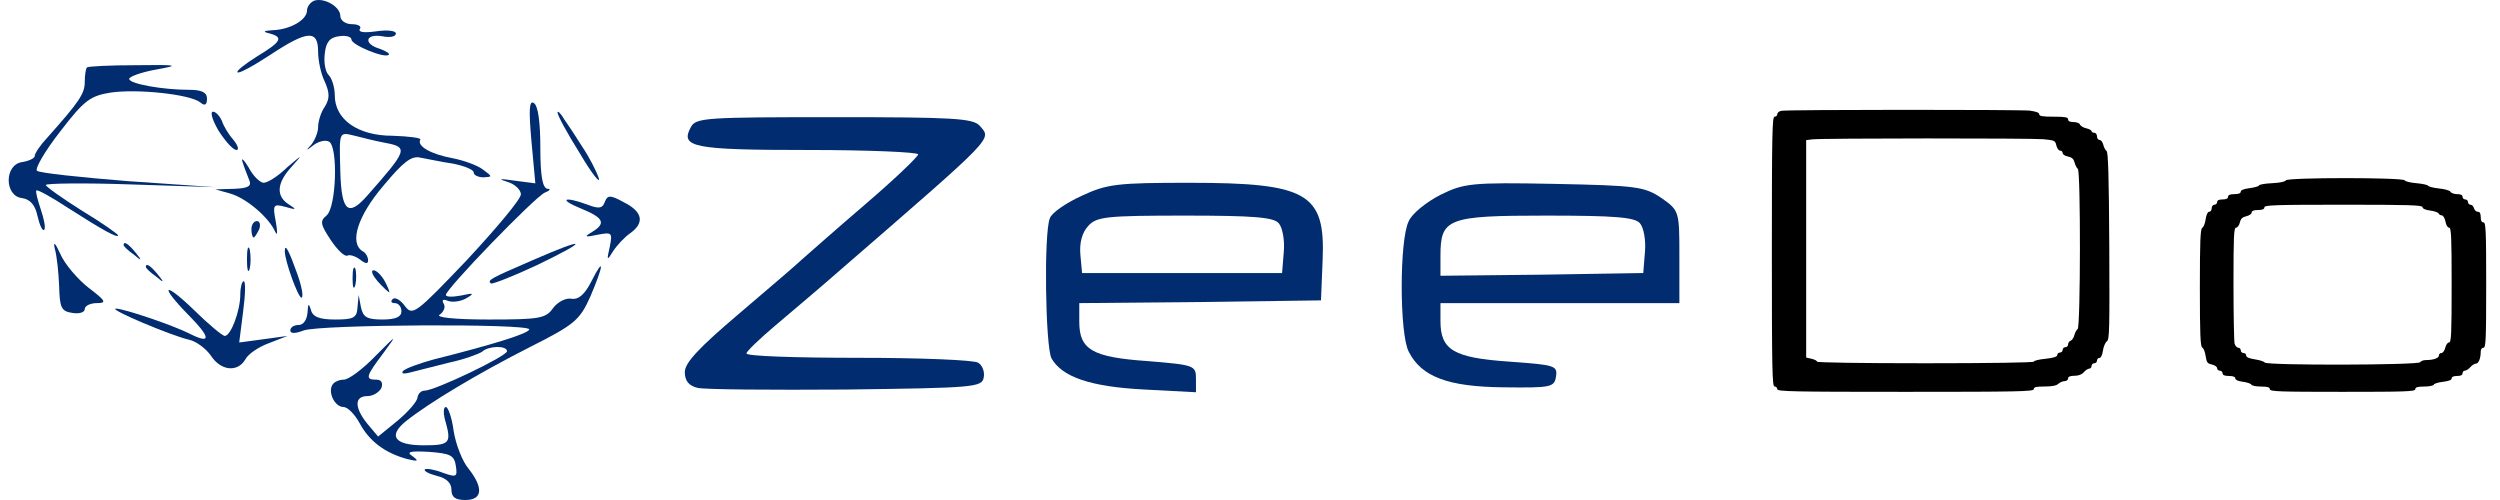 <svg width="145" height="29" viewBox="0 0 145 29" fill="none" xmlns="http://www.w3.org/2000/svg">
<path d="M18.224 0.039C17.999 0.134 17.806 0.388 17.806 0.61C17.806 1.149 16.839 1.72 15.807 1.752C15.26 1.784 15.227 1.847 15.646 1.942C16.452 2.164 16.323 2.418 14.905 3.275C14.196 3.719 13.681 4.131 13.777 4.194C13.842 4.29 14.712 3.814 15.679 3.179C17.838 1.752 18.45 1.72 18.45 2.989C18.45 3.497 18.611 4.29 18.837 4.734C19.127 5.4 19.127 5.717 18.837 6.193C18.611 6.51 18.45 7.049 18.45 7.367C18.45 7.684 18.257 8.128 18.063 8.382C17.709 8.762 17.741 8.762 18.192 8.413C18.482 8.191 18.901 8.096 19.095 8.223C19.61 8.54 19.514 12.03 18.933 12.505C18.547 12.822 18.579 13.013 19.191 13.933C19.578 14.504 19.997 14.916 20.158 14.821C20.287 14.758 20.609 14.853 20.867 15.043C21.189 15.297 21.35 15.328 21.35 15.106C21.35 14.916 21.221 14.662 21.028 14.567C20.255 14.091 20.738 12.537 22.221 10.792C23.381 9.397 23.864 9.016 24.38 9.143C24.766 9.206 25.604 9.397 26.281 9.492C26.926 9.619 27.473 9.841 27.473 9.999C27.473 10.158 27.731 10.285 28.053 10.285C28.569 10.253 28.569 10.253 28.021 9.841C27.699 9.587 26.893 9.302 26.249 9.175C25.024 8.953 24.154 8.477 24.38 8.096C24.444 8.001 23.735 7.906 22.768 7.874C20.738 7.874 19.417 6.922 19.417 5.527C19.417 5.083 19.256 4.543 19.062 4.353C18.869 4.163 18.772 3.623 18.837 3.116C18.901 2.45 19.127 2.164 19.675 2.101C20.061 2.037 20.384 2.133 20.384 2.291C20.384 2.608 22.317 3.401 22.543 3.179C22.64 3.116 22.382 2.957 22.027 2.83C21.06 2.545 21.189 1.942 22.156 2.101C22.607 2.196 22.962 2.133 22.962 1.942C22.962 1.784 22.478 1.72 21.834 1.815C21.157 1.911 20.77 1.879 20.867 1.689C20.996 1.53 20.77 1.403 20.416 1.403C20.029 1.403 19.739 1.181 19.739 0.927C19.739 0.388 18.805 -0.151 18.224 0.039ZM22.349 8.286C23.703 8.54 23.639 8.699 21.286 11.363C20.19 12.601 19.804 12.252 19.739 9.968C19.675 7.589 19.642 7.652 20.577 7.874C21.06 8.001 21.834 8.191 22.349 8.286Z" fill="#012C6F"/>
<path d="M5.044 3.909C4.979 3.972 4.915 4.353 4.915 4.765C4.915 5.431 4.593 5.907 2.756 7.969C2.337 8.413 2.015 8.889 2.015 9.048C2.015 9.175 1.692 9.333 1.306 9.397C0.242 9.523 0.242 11.363 1.273 11.49C1.757 11.554 2.047 11.902 2.176 12.537C2.305 13.076 2.466 13.425 2.562 13.33C2.659 13.235 2.562 12.727 2.369 12.156C2.176 11.585 2.047 11.078 2.111 11.046C2.176 10.983 2.981 11.427 3.948 12.061C5.978 13.362 6.848 13.838 6.848 13.647C6.848 13.584 5.914 12.918 4.754 12.22C3.594 11.49 2.659 10.824 2.659 10.729C2.659 10.634 4.883 10.602 7.59 10.697L12.488 10.856L7.429 10.507C4.657 10.285 2.272 10.031 2.143 9.904C2.015 9.777 2.627 8.73 3.497 7.62C4.883 5.812 5.237 5.558 6.43 5.368C7.976 5.146 11.006 5.463 11.618 5.939C11.876 6.161 12.005 6.098 12.005 5.717C12.005 5.368 11.715 5.209 10.973 5.209C9.427 5.209 7.493 4.861 7.493 4.575C7.493 4.448 8.17 4.194 9.04 4.036C10.458 3.782 10.361 3.75 7.88 3.782C6.397 3.782 5.141 3.845 5.044 3.909Z" fill="#012C6F"/>
<path d="M12.68 7.588C13.067 8.191 13.518 8.698 13.712 8.698C13.873 8.698 13.808 8.444 13.55 8.127C13.293 7.842 12.97 7.334 12.874 7.017C12.745 6.732 12.519 6.478 12.358 6.478C12.165 6.478 12.326 6.985 12.68 7.588Z" fill="#012C6F"/>
<path d="M32.339 6.51C32.307 6.637 32.887 7.716 33.628 8.889C34.337 10.095 34.853 10.729 34.724 10.317C34.595 9.936 34.176 9.111 33.789 8.54C33.435 7.969 32.952 7.24 32.726 6.923C32.532 6.574 32.339 6.415 32.339 6.51Z" fill="#012C6F"/>
<path d="M14.067 9.397C14.164 9.714 14.357 10.19 14.454 10.444C14.615 10.793 14.39 10.92 13.584 10.951L12.488 10.983L13.391 11.237C14.325 11.522 15.614 12.633 15.969 13.457C16.098 13.711 16.098 13.457 16.001 12.886C15.807 11.871 15.84 11.808 16.549 11.998C17.193 12.188 17.226 12.157 16.774 11.871C16.001 11.396 16.033 10.634 16.903 9.683C17.58 8.921 17.58 8.921 16.645 9.714C16.13 10.222 15.518 10.602 15.292 10.602C15.099 10.602 14.68 10.222 14.422 9.714C14.132 9.238 13.971 9.112 14.067 9.397Z" fill="#012C6F"/>
<path d="M35.078 11.712C34.949 12.093 34.724 12.124 34.079 11.871C32.694 11.363 32.371 11.553 33.693 12.093C35.014 12.632 35.175 12.949 34.337 13.457C33.854 13.742 33.918 13.774 34.659 13.615C35.497 13.457 35.529 13.488 35.368 14.313C35.175 15.138 35.207 15.138 35.562 14.567C35.787 14.218 36.239 13.742 36.561 13.52C37.399 12.917 37.27 12.283 36.206 11.744C35.401 11.3 35.239 11.3 35.078 11.712Z" fill="#012C6F"/>
<path d="M14.582 13.299C14.582 13.552 14.646 13.774 14.711 13.774C14.775 13.774 14.904 13.552 15.033 13.299C15.13 13.045 15.066 12.823 14.904 12.823C14.711 12.823 14.582 13.045 14.582 13.299Z" fill="#012C6F"/>
<path d="M7.17 14.218C7.17 14.281 7.428 14.535 7.75 14.757C8.233 15.169 8.266 15.138 7.847 14.63C7.428 14.123 7.17 13.964 7.17 14.218Z" fill="#012C6F"/>
<path d="M14.324 15.043C14.324 15.646 14.389 15.9 14.485 15.582C14.55 15.297 14.55 14.789 14.485 14.472C14.389 14.187 14.324 14.44 14.324 15.043Z" fill="#012C6F"/>
<path d="M30.858 15.106C28.441 16.153 28.248 16.248 28.473 16.439C28.538 16.502 29.762 16.026 31.18 15.36C34.274 13.869 34.048 13.711 30.858 15.106Z" fill="#012C6F"/>
<path d="M16.518 14.567C16.518 15.138 17.291 17.264 17.484 17.264C17.613 17.264 17.517 16.661 17.259 15.931C16.775 14.567 16.518 14.06 16.518 14.567Z" fill="#012C6F"/>
<path d="M8.459 15.487C8.459 15.551 8.717 15.804 9.039 16.026C9.522 16.439 9.555 16.407 9.136 15.9C8.717 15.392 8.459 15.233 8.459 15.487Z" fill="#012C6F"/>
<path d="M20.449 16.154C20.449 16.661 20.514 16.852 20.61 16.534C20.675 16.249 20.675 15.805 20.61 15.583C20.514 15.392 20.449 15.614 20.449 16.154Z" fill="#012C6F"/>
<path d="M21.898 16.312C22.22 16.661 22.51 16.946 22.574 16.946C22.607 16.946 22.51 16.661 22.317 16.312C22.123 15.963 21.833 15.678 21.672 15.678C21.479 15.678 21.608 15.963 21.898 16.312Z" fill="#012C6F"/>
<path d="M30.824 8.191L31.05 10.634L29.825 10.475C28.987 10.348 28.858 10.38 29.406 10.539C29.857 10.665 30.212 11.014 30.212 11.268C30.212 11.554 28.794 13.235 27.086 15.075C24.089 18.215 23.928 18.342 23.477 17.739C23.219 17.39 22.896 17.2 22.767 17.358C22.639 17.485 22.703 17.581 22.896 17.581C23.122 17.581 23.283 17.803 23.283 18.056C23.283 18.374 22.961 18.532 22.187 18.532C21.285 18.532 21.059 18.405 20.931 17.803L20.802 17.105L20.737 17.803C20.705 18.437 20.512 18.532 19.448 18.532C18.514 18.532 18.127 18.374 18.03 17.961C17.901 17.549 17.869 17.612 17.837 18.12C17.805 18.532 17.611 18.849 17.321 18.849C17.064 18.849 16.838 18.976 16.838 19.167C16.838 19.357 17.128 19.357 17.611 19.167C18.546 18.818 30.695 18.754 30.695 19.103C30.695 19.325 28.697 19.96 25.152 20.848C24.347 21.07 23.541 21.355 23.38 21.514C23.251 21.672 23.412 21.704 23.767 21.609C24.121 21.514 25.152 21.26 26.022 21.038C26.925 20.848 27.763 20.531 27.956 20.404C28.31 20.055 29.406 20.023 29.406 20.372C29.406 20.657 25.217 22.656 24.637 22.656C24.411 22.656 24.25 22.846 24.218 23.037C24.218 23.259 23.702 23.861 23.058 24.401L21.93 25.32L21.317 24.591C20.544 23.639 20.544 22.973 21.317 22.973C21.64 22.973 21.994 22.751 22.123 22.497C22.22 22.212 22.123 22.021 21.833 22.021C21.156 22.021 21.221 21.831 22.22 20.499C23.058 19.357 23.058 19.357 21.768 20.657C21.027 21.419 20.222 22.021 19.932 22.021C19.674 22.021 19.384 22.148 19.287 22.307C18.997 22.751 19.416 23.608 19.932 23.608C20.157 23.608 20.576 24.02 20.866 24.559C21.414 25.574 22.316 26.272 23.605 26.621C24.25 26.78 24.314 26.748 23.928 26.462C23.541 26.209 23.767 26.145 24.894 26.209C26.119 26.304 26.345 26.399 26.441 27.033C26.538 27.668 26.474 27.7 25.668 27.414C25.184 27.224 24.733 27.16 24.637 27.224C24.572 27.319 24.862 27.477 25.346 27.604C25.893 27.731 26.183 28.017 26.183 28.397C26.183 28.841 26.409 29 26.989 29C27.988 29 28.053 28.302 27.183 27.192C26.828 26.78 26.441 25.796 26.312 25.003C26.216 24.242 25.99 23.608 25.861 23.608C25.7 23.608 25.7 24.02 25.861 24.527C26.183 25.701 26.055 25.828 24.572 25.828C22.896 25.828 22.477 25.289 23.541 24.432C24.894 23.354 27.698 21.672 30.76 20.118C33.338 18.818 33.628 18.564 34.24 17.2C35.014 15.392 35.078 14.789 34.304 16.312C33.918 17.073 33.563 17.39 33.144 17.327C32.822 17.263 32.339 17.517 32.081 17.866C31.662 18.469 31.307 18.532 28.343 18.532C26.345 18.532 25.217 18.405 25.507 18.247C25.732 18.088 25.861 17.803 25.732 17.612C25.603 17.39 25.7 17.327 25.99 17.454C26.248 17.549 26.731 17.485 27.054 17.295C27.537 17.01 27.473 16.978 26.764 17.137C26.248 17.232 25.861 17.232 25.861 17.105C25.861 16.756 31.017 11.427 31.598 11.173C31.92 11.046 31.952 10.951 31.759 10.951C31.469 10.919 31.34 10.221 31.34 8.572C31.34 7.113 31.211 6.098 30.953 5.971C30.695 5.812 30.663 6.383 30.824 8.191Z" fill="#012C6F"/>
<path d="M40.073 7.367C39.429 8.54 40.17 8.699 46.873 8.699C50.386 8.699 53.254 8.826 53.254 8.953C53.254 9.08 51.868 10.412 50.16 11.871C48.42 13.362 46.809 14.789 46.519 15.043C46.228 15.329 44.585 16.724 42.877 18.183C40.557 20.15 39.719 21.038 39.719 21.578C39.719 22.085 39.944 22.371 40.46 22.497C40.847 22.593 44.714 22.624 49.064 22.593C56.476 22.497 56.96 22.466 57.056 21.895C57.121 21.578 56.992 21.197 56.734 21.038C56.509 20.88 53.383 20.753 49.806 20.753C46.196 20.753 43.264 20.658 43.296 20.499C43.296 20.372 44.069 19.643 45.004 18.849C45.938 18.056 47.711 16.566 48.935 15.487C57.83 7.779 57.508 8.096 56.831 7.303C56.444 6.859 55.316 6.796 48.388 6.796C40.943 6.796 40.363 6.827 40.073 7.367Z" fill="#012C6F"/>
<path d="M62.727 11.363C61.825 11.776 60.987 12.347 60.89 12.664C60.536 13.52 60.633 20.118 60.987 20.784C61.599 21.863 63.243 22.434 66.369 22.592L69.366 22.751V21.958C69.366 21.197 69.269 21.165 66.562 20.943C63.34 20.721 62.598 20.277 62.598 18.659V17.581L69.624 17.517L76.617 17.422L76.713 15.075C76.875 11.205 75.843 10.602 68.979 10.602C64.822 10.602 64.21 10.665 62.727 11.363ZM74.168 12.949C74.393 13.203 74.522 13.964 74.458 14.63L74.361 15.836H68.56H62.76L62.663 14.789C62.598 14.091 62.76 13.489 63.114 13.108C63.597 12.569 64.145 12.505 68.721 12.505C72.717 12.505 73.878 12.6 74.168 12.949Z" fill="#012C6F"/>
<path d="M83.547 11.3C82.741 11.712 81.903 12.378 81.71 12.822C81.162 13.869 81.162 19.389 81.71 20.404C82.451 21.863 83.998 22.434 87.22 22.465C89.96 22.497 90.153 22.465 90.25 21.831C90.346 21.197 90.153 21.165 87.543 20.975C84.32 20.753 83.547 20.308 83.547 18.627V17.581H90.475H97.404V14.916C97.404 12.251 97.404 12.22 96.373 11.49C95.374 10.824 94.955 10.761 90.153 10.665C85.319 10.57 84.9 10.634 83.547 11.3ZM95.116 12.949C95.341 13.203 95.47 13.964 95.406 14.63L95.309 15.836L89.444 15.931L83.547 15.994V14.852C83.547 12.664 83.933 12.505 89.67 12.505C93.666 12.505 94.826 12.6 95.116 12.949Z" fill="#012C6F"/>
<path d="M3.174 14.408C3.303 14.852 3.4 15.836 3.432 16.629C3.464 17.866 3.561 18.056 4.206 18.151C4.592 18.215 4.915 18.12 4.915 17.929C4.915 17.739 5.237 17.58 5.624 17.58C6.204 17.58 6.139 17.453 5.14 16.692C4.528 16.216 3.754 15.328 3.497 14.726C3.207 14.091 3.078 13.964 3.174 14.408Z" fill="#012C6F"/>
<path d="M13.938 17.073C13.938 18.025 13.39 19.484 13.036 19.484C12.907 19.484 12.101 18.818 11.264 17.993C9.491 16.28 9.201 16.502 10.941 18.279C12.23 19.579 12.262 19.992 11.006 19.357C10.007 18.85 7.171 17.898 6.72 17.898C6.268 17.93 9.974 19.484 10.973 19.706C11.392 19.801 11.94 20.214 12.23 20.626C12.81 21.514 13.777 21.609 14.228 20.848C14.389 20.531 15.002 20.119 15.614 19.896L16.678 19.484L15.292 19.674L13.874 19.865L14.099 18.088C14.228 17.105 14.261 16.312 14.132 16.312C14.035 16.312 13.938 16.661 13.938 17.073Z" fill="#012C6F"/>
<path d="M103.323 6.426C103.187 6.447 103.082 6.54 103.082 6.623C103.082 6.706 103.009 6.768 102.925 6.768C102.789 6.768 102.768 7.711 102.768 14.592C102.768 21.474 102.789 22.417 102.925 22.417C103.009 22.417 103.082 22.489 103.082 22.572C103.082 22.707 103.983 22.727 110.52 22.727C117.058 22.727 117.959 22.707 117.959 22.572C117.959 22.448 118.095 22.417 118.598 22.417C119.017 22.417 119.279 22.365 119.384 22.261C119.478 22.178 119.635 22.106 119.75 22.106C119.855 22.106 119.949 22.033 119.949 21.95C119.949 21.847 120.065 21.795 120.316 21.795C120.557 21.795 120.746 21.722 120.861 21.588C120.966 21.474 121.102 21.38 121.175 21.38C121.249 21.38 121.311 21.308 121.311 21.225C121.311 21.142 121.385 21.069 121.469 21.069C121.552 21.069 121.626 20.997 121.626 20.914C121.626 20.831 121.689 20.759 121.772 20.759C121.856 20.759 121.93 20.593 121.971 20.334C122.003 20.106 122.108 19.857 122.202 19.795C122.349 19.681 122.359 19.142 122.338 14.25C122.317 10.25 122.275 8.81 122.181 8.758C122.118 8.716 122.024 8.551 121.992 8.395C121.951 8.24 121.856 8.115 121.772 8.115C121.689 8.115 121.626 8.022 121.626 7.908C121.626 7.794 121.552 7.701 121.469 7.701C121.385 7.701 121.311 7.659 121.311 7.608C121.311 7.556 121.175 7.483 121.008 7.442C120.84 7.411 120.672 7.307 120.641 7.224C120.61 7.141 120.442 7.079 120.264 7.079C120.054 7.079 119.949 7.027 119.949 6.924C119.949 6.799 119.782 6.768 119.111 6.768C118.472 6.768 118.273 6.737 118.273 6.623C118.273 6.53 118.085 6.468 117.728 6.416C117.121 6.354 103.7 6.354 103.323 6.426ZM118.504 8.074C119.174 8.136 119.206 8.157 119.268 8.437C119.31 8.602 119.405 8.737 119.488 8.737C119.572 8.737 119.635 8.799 119.635 8.882C119.635 8.955 119.771 9.048 119.949 9.079C120.18 9.131 120.274 9.224 120.327 9.431C120.369 9.587 120.452 9.753 120.515 9.794C120.683 9.908 120.672 18.976 120.505 19.08C120.442 19.121 120.358 19.277 120.316 19.432C120.274 19.587 120.18 19.733 120.096 19.764C120.012 19.795 119.949 19.888 119.949 19.981C119.949 20.064 119.876 20.137 119.792 20.137C119.708 20.137 119.635 20.209 119.635 20.292C119.635 20.375 119.562 20.448 119.478 20.448C119.394 20.448 119.321 20.51 119.321 20.593C119.321 20.686 119.111 20.759 118.64 20.81C118.263 20.841 117.959 20.924 117.959 20.976C117.959 21.028 115.434 21.069 111.673 21.069C107.912 21.069 105.387 21.028 105.387 20.976C105.387 20.924 105.251 20.852 105.072 20.81L104.758 20.738V14.437V8.126L105.104 8.084C105.67 8.012 117.76 8.012 118.504 8.074Z" fill="black"/>
<path d="M132.579 10.461C132.548 10.533 132.242 10.604 131.778 10.625C131.356 10.645 131.019 10.707 131.019 10.758C131.019 10.799 130.787 10.871 130.491 10.912C130.154 10.953 129.964 11.024 129.964 11.116C129.964 11.209 129.838 11.26 129.595 11.26C129.342 11.26 129.226 11.311 129.226 11.413C129.226 11.516 129.121 11.567 128.91 11.567C128.699 11.567 128.593 11.618 128.593 11.72C128.593 11.802 128.52 11.874 128.435 11.874C128.351 11.874 128.277 11.966 128.277 12.079C128.277 12.191 128.214 12.284 128.13 12.284C128.045 12.284 127.971 12.447 127.929 12.704C127.898 12.939 127.813 13.175 127.729 13.215C127.623 13.287 127.592 13.983 127.592 16.686C127.592 19.39 127.623 20.086 127.729 20.157C127.813 20.198 127.898 20.434 127.929 20.659C127.982 21.018 128.035 21.089 128.288 21.14C128.456 21.181 128.593 21.274 128.593 21.355C128.593 21.437 128.667 21.499 128.752 21.499C128.836 21.499 128.91 21.57 128.91 21.652C128.91 21.755 129.026 21.806 129.279 21.806C129.521 21.806 129.648 21.857 129.648 21.949C129.648 22.031 129.817 22.113 130.091 22.144C130.344 22.175 130.555 22.256 130.576 22.308C130.597 22.369 130.85 22.42 131.135 22.42C131.525 22.42 131.651 22.461 131.651 22.574C131.651 22.707 132.189 22.727 135.869 22.727C139.549 22.727 140.087 22.707 140.087 22.574C140.087 22.461 140.213 22.42 140.603 22.42C140.888 22.42 141.141 22.369 141.162 22.308C141.183 22.246 141.426 22.175 141.7 22.144C142.027 22.103 142.195 22.041 142.195 21.949C142.195 21.857 142.311 21.806 142.512 21.806C142.723 21.806 142.828 21.755 142.828 21.652C142.828 21.57 142.891 21.499 142.965 21.499C143.039 21.499 143.176 21.407 143.281 21.294C143.376 21.181 143.524 21.089 143.608 21.089C143.756 21.089 143.882 20.792 143.882 20.393C143.882 20.26 143.946 20.168 144.041 20.168C144.178 20.168 144.199 19.697 144.199 16.533C144.199 13.369 144.178 12.898 144.041 12.898C143.935 12.898 143.882 12.796 143.882 12.591C143.882 12.376 143.83 12.284 143.714 12.284C143.619 12.284 143.524 12.191 143.492 12.079C143.461 11.966 143.366 11.874 143.292 11.874C143.208 11.874 143.144 11.802 143.144 11.72C143.144 11.639 143.071 11.567 142.986 11.567C142.902 11.567 142.828 11.495 142.828 11.413C142.828 11.311 142.723 11.26 142.512 11.26C142.343 11.26 142.164 11.198 142.122 11.116C142.079 11.045 141.784 10.963 141.468 10.932C141.162 10.901 140.877 10.83 140.835 10.778C140.804 10.717 140.487 10.656 140.15 10.625C139.802 10.594 139.496 10.523 139.475 10.461C139.422 10.287 132.632 10.287 132.579 10.461ZM140.508 12.018C140.508 12.099 140.677 12.181 140.951 12.212C141.204 12.243 141.415 12.325 141.436 12.376C141.457 12.437 141.542 12.489 141.615 12.489C141.7 12.489 141.795 12.642 141.837 12.847C141.868 13.052 141.963 13.205 142.048 13.205C142.174 13.205 142.195 13.758 142.195 16.533C142.195 19.338 142.174 19.861 142.048 19.861C141.963 19.861 141.868 19.994 141.826 20.168C141.784 20.332 141.689 20.475 141.605 20.475C141.521 20.475 141.457 20.536 141.457 20.618C141.457 20.772 141.141 20.884 140.698 20.884C140.55 20.884 140.403 20.946 140.371 21.007C140.319 21.181 131.472 21.202 131.356 21.028C131.314 20.966 131.061 20.884 130.787 20.843C130.449 20.792 130.281 20.721 130.281 20.618C130.281 20.536 130.207 20.475 130.122 20.475C130.038 20.475 129.964 20.403 129.964 20.321C129.964 20.239 129.901 20.168 129.817 20.168C129.743 20.168 129.648 20.065 129.606 19.932C129.574 19.809 129.542 18.243 129.542 16.451C129.542 13.717 129.564 13.205 129.69 13.205C129.774 13.205 129.869 13.072 129.911 12.908C129.964 12.683 130.059 12.591 130.291 12.54C130.46 12.499 130.597 12.406 130.597 12.325C130.597 12.232 130.713 12.181 130.966 12.181C131.219 12.181 131.335 12.13 131.335 12.028C131.335 11.895 131.915 11.874 135.922 11.874C139.728 11.874 140.508 11.895 140.508 12.018Z" fill="black"/>
</svg>
